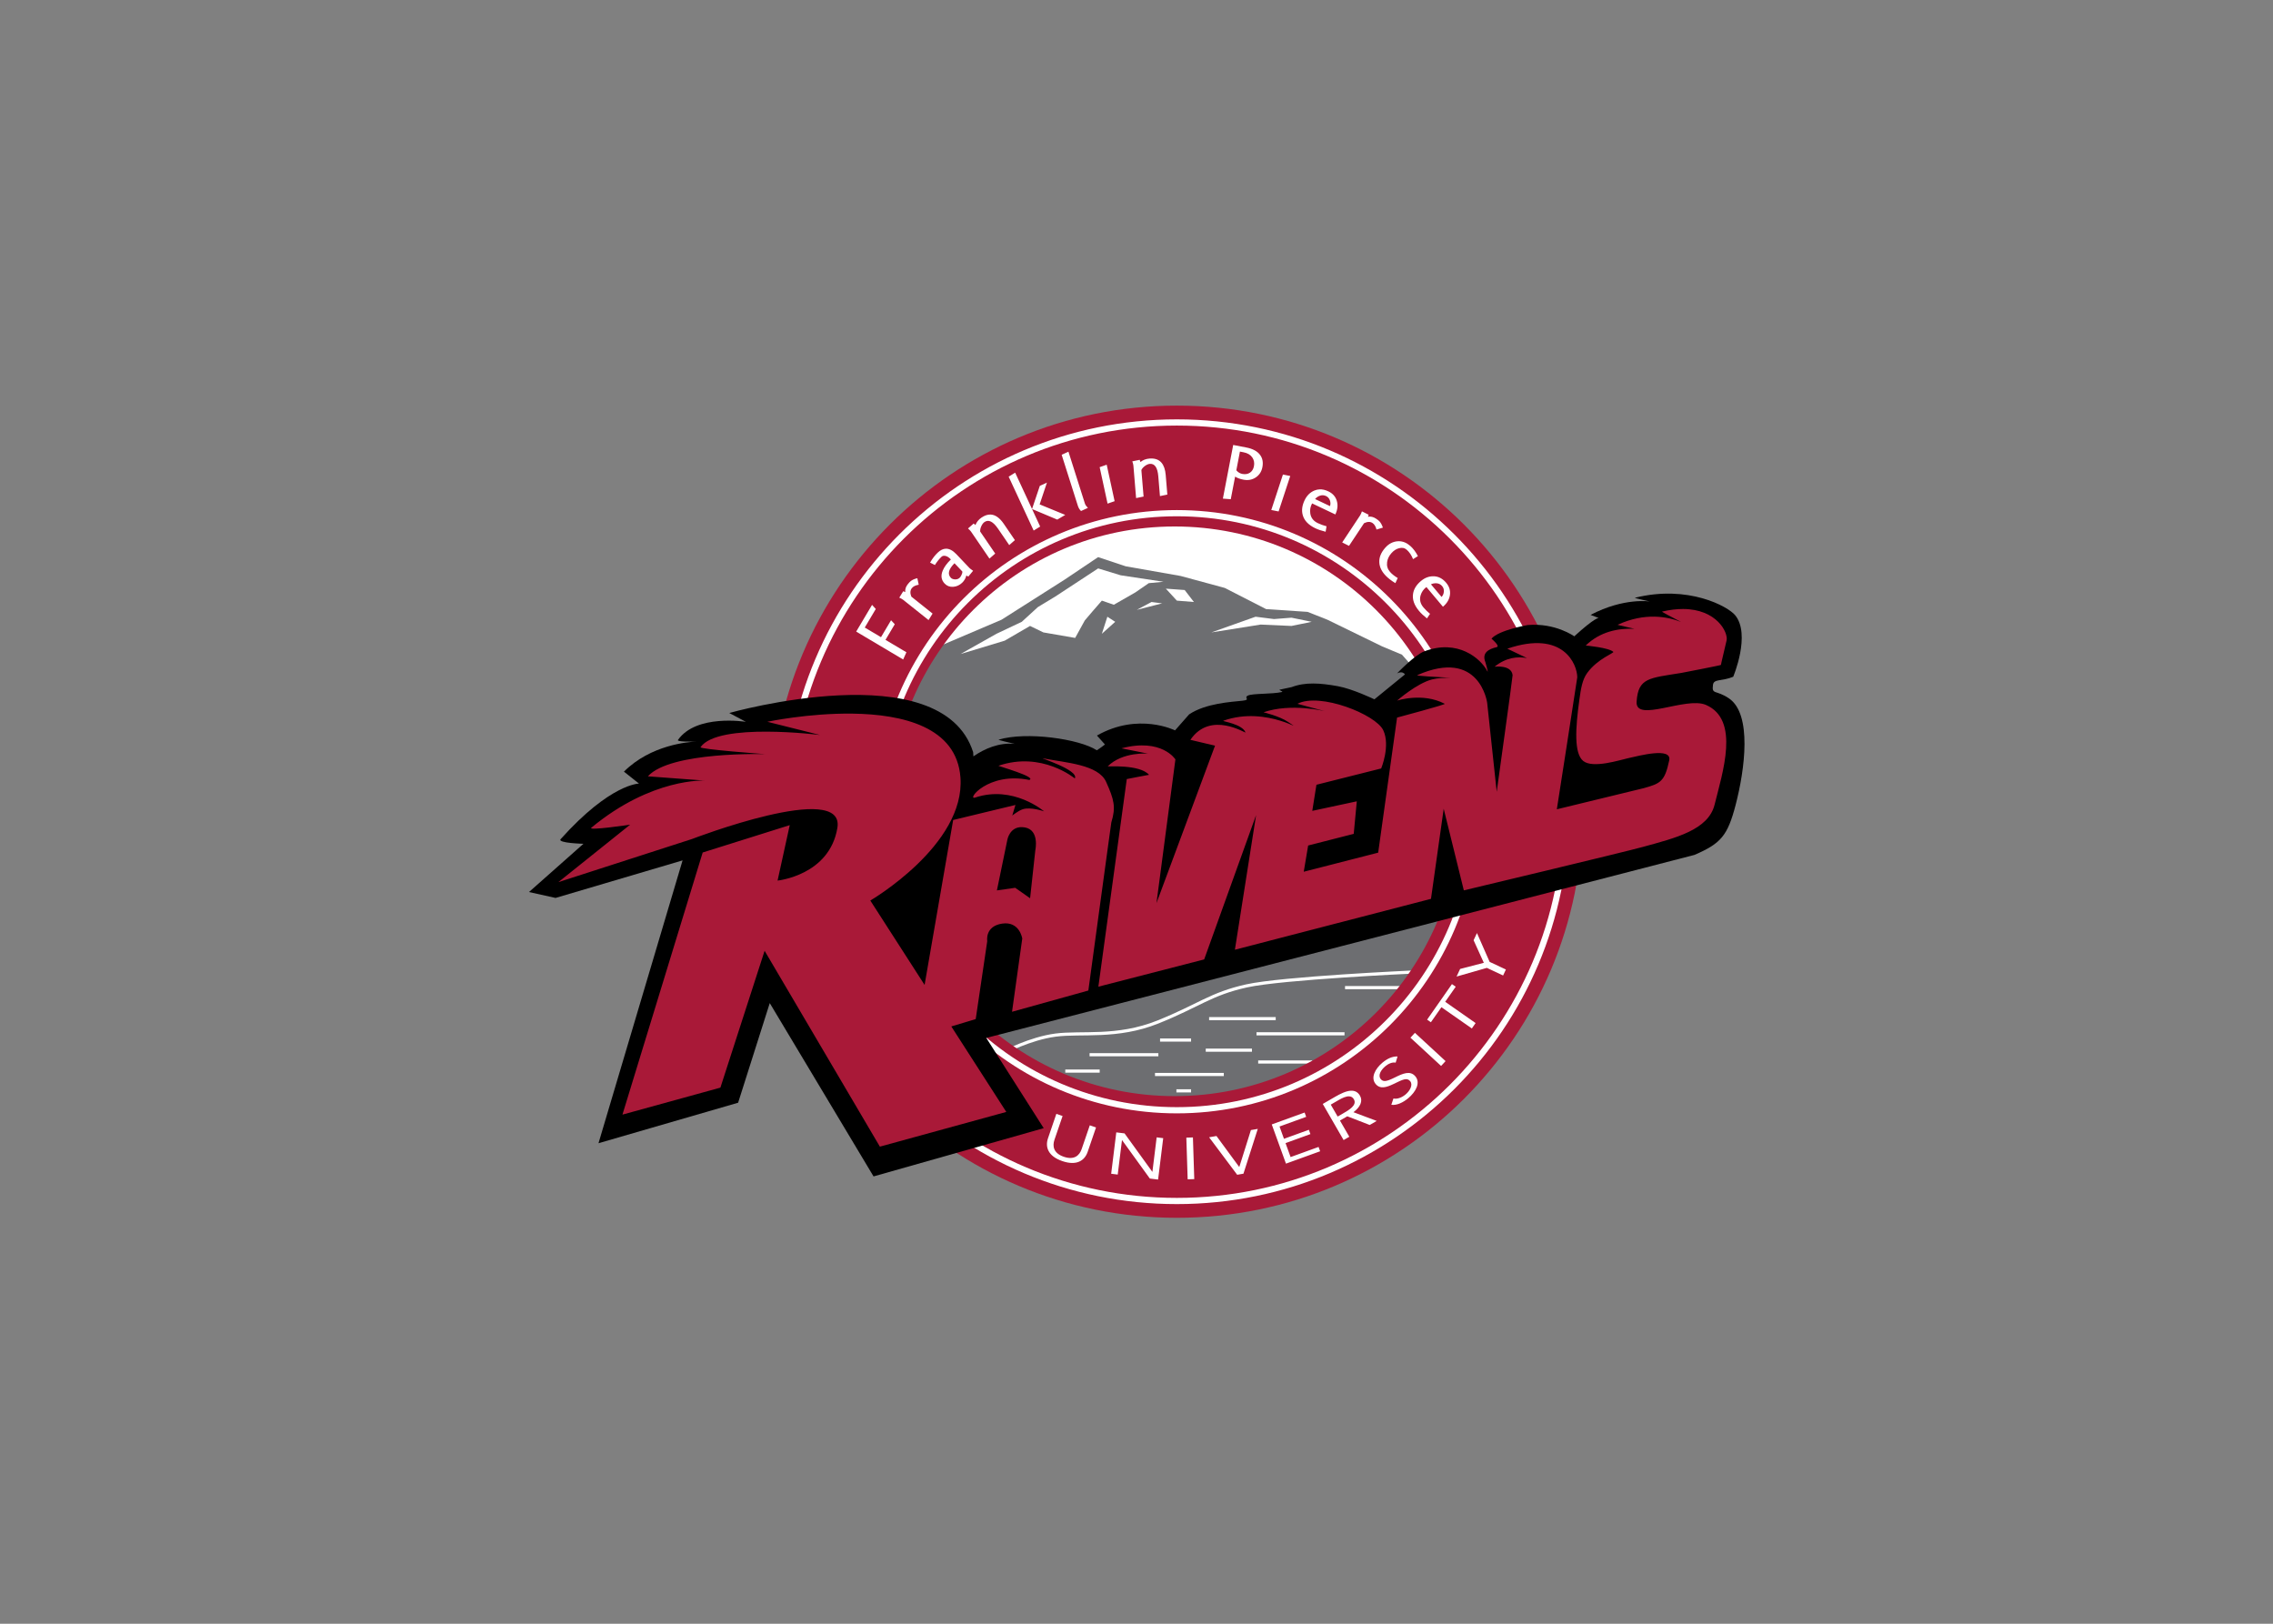 <svg clip-rule="evenodd" fill-rule="evenodd" stroke-miterlimit="3.864" viewBox="0 0 560 400" xmlns="http://www.w3.org/2000/svg"><rect x="0" y="0" width="560" height="400" fill="#808080" stroke="none"/><g transform="matrix(.704 0 0 -.704 130.318 299.997)"><path d="m330.893 141.801c0-57.436-46.564-104-104.001-104-57.439 0-104.001 46.563-104.001 104 0 57.439 46.562 104.001 104.001 104.001 57.437 0 104.001-46.562 104.001-104.001" fill="#fff" fill-rule="nonzero"/><path d="m248.992 67.269-14.689 9.867-27.566 17.518-31.364 13.363-9.734 16.604-2.859 14.993 43.666 22.205 77.23-5.682 88.07-18.734 16.176-20.598-6.023-6.862-8.664-3.613-23.957-11.676-8.668-3.43-18.122-1.203-18.113-9.271-19.324-5.237-23.961-4.213-12.096-4.031zm156.311 130.521s-73.788 5.043-111.051 12.346c-30.61 6.001-77.328 19.654-77.328 19.654l-24.17 40.279 16.113 15.364s13.367 11.611 50.371 18.143c21.341 3.767 46.836 3.014 73.036-8.057 21.788-9.203 35.522-24.543 45.951-36.504 29.06-33.321 27.082-61.226 27.082-61.226z" fill="#6d6e71" fill-rule="nonzero" transform="matrix(.8 0 0 -.8 0 285.002)"/><path d="m285.592 80.545h19.943m-73.822-36.115h-5.128m-26.85 6.905h-12.04m44.018 10.859h-10.853m-.592-5.137h-24.075m46.972-6.902h-24.076m33.929 8.494h-16.17m18.354-4.129h18.942m-19.532 9.856h30.801m-47.384 5.31h23.305m47.819 16.303s-45.516-2.072-58.03-4.846c-12.51-2.771-16.769-6.914-31.034-12.637-14.268-5.722-26.79-3.398-35.794-4.58-9.002-1.181-18.237-6.121-18.237-6.121" fill="none" stroke="#fff" stroke-width="1.1"/><g fill-rule="nonzero"><path d="m248.992 72.214-18.721 12.281-7.643 4.633-7.043 6.441-11.078 5.237-15.705 8.849 19.318-5.84 11.076-6.439 5.838 2.83 13.906 2.406 4.211-7.644 3.436-4.034 4.031-4.632 5.236 1.804 9.452-5.42 5.836-4.031 6.441-.599-18.719-2.831-9.873-3.011zm29.615 8.849 4.817 5.239 7.461.601-4.033-5.234zm-6.261 5.84-6.438 3.43 11.076-2.828-4.639-.602zm-19.321 6.44-2.406 7.463 5.836-5.237zm64.831 0-19.324 6.863 21.553-3.431 13.482.601 8.85-1.806-8.85-1.807-7.646.601z" fill="#fff" transform="matrix(.8 0 0 -.8 0 285.002)"/><path d="m170.021 165.832c.702-.142 1.182-.217 1.207-.162-.404.068-.806.123-1.207.162" fill="#231f20"/><path d="m126.301 142.241c0-55.046 44.622-99.667 99.669-99.667 55.042 0 99.667 44.621 99.667 99.667s-44.625 99.665-99.667 99.665c-55.047 0-99.669-44.619-99.669-99.665zm-41.653-.144c0 78.481 63.616 142.102 142.091 142.102 78.483 0 142.101-63.617 142.101-142.102-.01-78.483-63.62-142.101-142.111-142.101-78.471 0-142.091 63.618-142.091 142.091" fill="#a91938"/><path d="m308.073 18.213-4.514 23.472 3.447.261 1.905-9.894c.876.598 2.103 1.047 3.679 1.351 1.993.384 3.773.053 5.34-.984 1.568-1.04 2.539-2.529 2.91-4.469.415-2.147.076-3.942-1.015-5.385-1.189-1.624-3.221-2.708-6.092-3.26l-5.66-1.091zm2.941 2.897 1.592.307c1.757.338 3.043 1.108 3.859 2.31.725 1.106.952 2.371.678 3.793-.244 1.268-.826 2.209-1.75 2.822-.923.613-2.043.793-3.361.539-.984-.19-1.848-.717-2.592-1.584zm-75.013.045-2.966 1.357 7.068 22.264c.303.954.77 1.73 1.402 2.33l3.008-1.367c-.69-.691-1.127-1.329-1.31-1.906zm36.202 2.973c-.256.001-.519.012-.789.035-1.522.126-2.827.629-3.918 1.511-.08-.337-.186-.656-.319-.963l-3.234.665c.279.796.438 1.431.476 1.902l1.178 14.17 3.274-.668-.965-11.613c.315-.659.846-1.258 1.593-1.797.749-.538 1.454-.835 2.108-.889 2.154-.178 3.388 1.65 3.705 5.481l.719 8.619 3.232-.664-.711-8.578c-.403-4.823-2.518-7.226-6.349-7.211zm-19.467 2.724-3.081 1.072 3.459 15.95 3.084-1.071zm-40.042 3.477-2.846 1.756 10.94 23.57 2.841-1.756-3.556-7.668 11.035 4.633 3.488-2.055-11.195-4.602 3.195-9.541-3.119 1.448-3.406 10.115zm117.131.82-5.096 15.514 3.202.635 5.097-15.514zm15.988 6.49c-.746.039-1.475.204-2.187.494-1.896.775-3.341 2.197-4.323 4.266-1.098 2.309-1.37 4.452-.824 6.432.65 2.436 2.494 4.379 5.539 5.826 1.189.565 2.687 1.071 4.487 1.518.177-1.054.309-1.853.394-2.397-1.327-.339-2.597-.797-3.81-1.373-1.927-.916-3.029-2.342-3.301-4.279-.22-1.505.046-2.952.795-4.346l10.172 4.83c.981-2.067 1.198-4.041.646-5.92-.55-1.879-1.786-3.276-3.713-4.191-1.339-.636-2.631-.924-3.875-.86zm1.598 2.575c.433.031.864.148 1.293.351.786.374 1.339.994 1.656 1.858.318.865.338 1.713.059 2.543l-6.531-3.102c.601-.709 1.338-1.203 2.216-1.486.439-.142.874-.196 1.307-.164zm16.97 7.044c-.274.797-.548 1.402-.824 1.818l-7.809 11.775 2.985 1.504 6.566-9.906c1.468-.733 2.704-.767 3.715-.098.81.54 1.394 1.496 1.748 2.867l2.791-.845c-.391-1.174-.891-2.088-1.498-2.743-.271-.305-.769-.698-1.494-1.179-1.164-.772-2.339-1.05-3.526-.832.13-.29.227-.582.297-.879l-2.95-1.481zm-162.531 1.39c-1.251-.026-2.549.421-3.895 1.34-1.259.861-2.145 1.947-2.654 3.258-.234-.253-.484-.481-.75-.682l-2.484 2.176c.632.556 1.084 1.031 1.351 1.422l8.024 11.752 2.517-2.197-6.574-9.631c-.054-.732.114-1.516.498-2.354.385-.837.85-1.441 1.395-1.812 1.782-1.218 3.759-.238 5.929 2.939l4.883 7.153 2.483-2.176-4.862-7.123c-1.822-2.668-3.776-4.022-5.861-4.065zm178.751 11.666c-.249-.002-.5.007-.754.032-2.028.195-3.792 1.143-5.285 2.843-1.857 2.115-2.712 4.269-2.568 6.459.117 2.064 1.093 4.025 2.929 5.883 1.099 1.104 2.463 2.146 4.094 3.123.515-1.188.858-1.935 1.026-2.244-1.435-.84-2.569-1.747-3.399-2.719-1.047-1.203-1.465-2.603-1.25-4.203.188-1.411.811-2.721 1.873-3.927 1.008-1.148 2.117-1.872 3.33-2.174 1.318-.385 2.452-.16 3.403.674 1.147 1.008 2.066 2.376 2.756 4.103.982-.64 1.689-1.083 2.119-1.336-.94-1.84-2.056-3.325-3.342-4.455-1.54-1.352-3.184-2.039-4.932-2.059zm-198.271 3.278c-1.183.044-2.345.608-3.491 1.695-1.261 1.196-2.381 2.658-3.357 4.383l2.1 1.062c.855-1.392 1.82-2.596 2.888-3.611.382-.363.889-.499 1.522-.408.815.096 1.66.603 2.529 1.519l.053.057c-1.719 1.67-2.907 3.287-3.561 4.853-.935 2.229-.661 4.128.826 5.694.997 1.051 2.237 1.526 3.721 1.426 1.483-.103 2.8-.696 3.947-1.783.895-.853 1.511-1.907 1.842-3.165.259.159.537.317.834.477l2.106-2.543c-.86-.6-1.372-.986-1.535-1.16l-5.77-6.08c-1.582-1.668-3.134-2.473-4.654-2.416zm3.822 6.361 3.428 3.611c.063.41-.065.93-.377 1.555-.237.515-.501.909-.787 1.182-.534.507-1.207.745-2.016.715-.807-.032-1.424-.266-1.842-.706-1.54-1.622-1.006-3.742 1.594-6.357zm209.732 5.701c-2.049-.084-3.946.609-5.702 2.084-1.953 1.64-3.094 3.479-3.419 5.506-.423 2.485.454 5.021 2.623 7.602.847 1.007 1.995 2.087 3.445 3.242.597-.881 1.048-1.549 1.348-2.008-1.068-.857-2.032-1.802-2.897-2.83-1.371-1.634-1.781-3.388-1.225-5.265.425-1.458 1.271-2.666 2.53-3.624l7.242 8.62c1.756-1.474 2.771-3.182 3.055-5.119.277-1.94-.266-3.726-1.641-5.36-1.524-1.815-3.311-2.764-5.359-2.848zm-225.982.838c-1.206.285-2.164.699-2.869 1.248-.33.243-.764.703-1.307 1.383-.871 1.091-1.244 2.24-1.121 3.449-.281-.156-.569-.285-.865-.385l-1.735 2.811c.769.344 1.349.673 1.739.986l11.068 8.825 1.76-2.838-9.299-7.42c-.603-1.525-.529-2.762.228-3.709.608-.762 1.609-1.259 3.008-1.493zm226.622 2.203c.224-.004.45.009.679.035.915.107 1.682.523 2.29 1.25.558.664.801 1.458.734 2.375-.071.922-.405 1.7-1.004 2.34l-4.65-5.535c.628-.296 1.278-.452 1.951-.465zm-246.432 9.467-6.94 11.684 20.553 12.205 1.414-3.156-9.146-5.434 4.057-6.826-1.627-1.748-4.401 7.405-7.098-4.213 4.821-8.122-1.633-1.794zm264.612 143.541-1.469 3.143 4.475 9.875-10.369 2.689-1.561 3.329 13.254-3.803 7.111 3.33 1.227-2.611-7.117-3.334-5.551-12.617zm-10.938 22.333-10.863 15.539 1.648 1.152 4.608-6.586 13.303 9.299 1.652-2.363-13.309-9.301 4.607-6.586zm-16.203 21.32-1.957 2.121 13.412 12.363 1.957-2.121zm-7.59 10.324c-2.38-.065-4.511.972-6.602 2.707-3.267 2.725-5.238 6.647-2.996 9.332 1.946 2.344 4.677 1.542 7.859-.002 4.022-1.936 5.827-2.936 7.262-1.213 1.333 1.603-.135 4.236-2.039 5.816-1.612 1.34-3.645 2.125-5.291 1.756l-.926 2.752c2.433.35 5.204-1.05 7.369-2.851 3.379-2.813 5.483-6.778 3.165-9.571-2.293-2.751-5.578-1.221-9.063.502-3.578 1.77-5 1.986-6.076.698-1.386-1.66.069-4.047 2.029-5.674 1.343-1.119 2.997-1.822 4.473-1.547zm-20.49 14.99c-2.106.124-4.555 1.349-6.848 2.672l-5.385 3.111 9.119 15.799 2.498-1.445-4.098-7.094 3.215-1.853 9.807 3.797 3.064-1.77-10.18-3.822c3.054-2.265 4.187-4.913 2.862-7.213-.987-1.708-2.417-2.278-4.055-2.182zm-.647 2.461c.821.049 1.529.414 2.022 1.267 1.503 2.613-2.093 4.689-4.862 6.288l-2.23 1.287-3.014-5.221 3.508-2.029c1.527-.879 3.208-1.674 4.576-1.592zm-19.525 7.08-14.373 5.203 6.215 17.15 14.955-5.412-.69-1.89-12.238 4.429-2.213-6.101 10.883-3.948-.679-1.885-10.889 3.946-1.944-5.381 11.654-4.221zm-108.601.584-3.654 10.676c-1.288 3.755-.062 7.823 6.279 9.988 6.334 2.172 9.793-.298 11.074-4.05l3.656-10.674-2.728-.934-3.555 10.383c-.952 2.778-3.216 4.942-7.799 3.377-4.584-1.572-5.048-4.67-4.095-7.455l3.552-10.375zm88.118 6.57-3.008.518-5.066 16.094-.075.012-9.924-13.508-3.218.554 12.273 16.398 2.744-.47 6.273-19.598zm-61.899 1.526-2.236 18.1 2.863.355 1.858-15.035.068.006 12.121 16.768 3.61.446 2.24-18.107-2.865-.352-1.858 15.035-.068-.006-12.119-16.762-3.614-.447zm33.524 2.209-2.883.096.584 18.23 2.886-.092z" fill="#fff" transform="matrix(.8 0 0 -.8 0 285.002)"/></g><path d="m122.271 142.091c0 57.695 46.77 104.471 104.461 104.471 57.697 0 104.461-46.772 104.461-104.471 0-57.696-46.768-104.461-104.461-104.461-57.696 0-104.461 46.769-104.461 104.461zm-31.746 0c0 75.231 60.983 136.212 136.211 136.212 75.231 0 136.211-60.982 136.211-136.212 0-75.229-60.98-136.211-136.211-136.211-75.229 0-136.211 60.984-136.211 136.211z" fill="none" stroke="#fff" stroke-width="2.17"/><path d="m155.521 161.452c3.934 2.73 9.043 4.916 14.499 4.383-2.033.415-5.895 1.404-5.685 1.466 9.735 2.94 28.338.267 34.383-3.705 1.523.934 2.856 2.026 2.856 2.026l-2.796 3.128c14.482 8.229 27.319 1.809 27.319 1.809l4.935 5.596c5.762 3.88 14.775 4.361 18.597 4.773 3.231.35.329.989 1.973 1.809 1.593.795 8.454.459 11.877 1.241.797.183-1.389.686-.672.845 2.349.518 4.102.878 4.102.878 4.772 1.81 9.935 1.44 16.125.329 5.237-.939 12.838-4.607 12.838-4.607l10.698 8.722c-.99 1.416-2.798.326-2.798.326s6.089 6.419 9.544 7.737c11.701 4.455 19.752-2.469 22.054-6.912.59-1.143-.659 3.126-.659 3.127-1.317 3.291 1.151 4.608 3.95 5.265 1.317.328-1.646 2.799-1.809 2.963 2.476 2.992 12.669 4.772 12.669 4.772 9.708.823 16.294-3.95 16.294-3.95 7.408 6.747 8.559 6.419 8.559 6.419l-2.855 1.079c11.74 6.164 20.792 4.682 20.792 4.682s-5.654 1.221-5.268 1.314c18.777 4.641 32.578-3.101 35.056-6.087 5.593-6.749-.66-21.559-.66-21.559-3.949-1.645-6.787-.652-7.076-2.798-.496-3.619.988-1.647 5.598-4.77 8.128-5.516 5.573-24.852 2.304-37.359-2.801-10.698-5.13-13.413-14.38-17.405-.239-.102-247.842-64.041-247.842-64.041l20.101-31.583-59.551-16.884-36.323 60.645-11.072-34.855-48.863-14.171 29.425 98.968-44.451-13.14-9.297 2.07 19.058 16.88s-9.241.227-7.982 1.631c17.426 19.435 27.414 19.435 27.414 19.435l-5.265 4.179c9.408 9.404 22.574 10.411 25.291 10.521-1.662-.037-6.856-.102-6.397.554 6.436 9.205 23.779 6.353 23.779 6.353l-5.807 3.095s74.267 21.064 85.343-13.709c.022-.069.053-.59.092-1.506" fill-rule="nonzero"/><path d="m504.854 89.964c-2.724-.007-5.776.336-9.181 1.133-.283.065 4.255 2.442 8.289 4.527-5.705-2.257-15.7-4.325-27.764 1.266l7.341 1.732c-7.009-.302-14.928 1.186-21.252 7.311 0 0 10.199.928 12.057 2.781.5.5-6.814 2.939-11.404 9.209-2.169 2.959-2.771 6.929-3.431 11.656-1.765 12.591-2.379 23.556 1.671 26.85 4.229 3.438 16.095-.44 19.749-1.234 4.728-1.029 19.136-4.934 17.873.988-1.964 9.314-3.884 10.119-11.102 12.139-.242.064-38.062 9.254-38.062 9.254s8.94-57.269 8.94-57.732c0-5.589-6.025-20.865-30.598-12.518l8.597 4.107c-4.147-.781-9.156-.272-14.166 3.776 0 0 7.378-.967 7.885 3.707.063.592-6.955 51.002-6.955 51.002l-4.174-38.947s-3.243-24.109-30.6-12.055c-.656.289 8.594.814 14.672 1.14-2.674-.036-5.776.09-8.182.715-6.752 1.746-15.303 9.273-15.303 9.273s11.128-3.71 20.861 1.389c.587.305-20.861 6.03-20.861 6.03l-8.266 59.082-32.561 8.346 1.93-11.475 19.936-5.098 1.342-14.229-19.473 4.174 1.816-11.416 28.322-7.131s4.102-9.886.924-16.691c-3.241-6.955-27.818-16.692-37.555-11.592l12.059 3.248s-14.838-3.711-26.893.462c0 0 6.969 1.664 10.66 4.174 9.127 6.199-8.809-7.423-28.277-.465-.655.232 8.345 1.392 9.734 5.102.229.614-15.301-9.738-24.111 3.242l10.779 2.547-25.617 68.86 8.287-62.858s-5.969-9.475-23.588-4.84l11.596 2.321s-11.132-.93-17.619 5.564c-.178.178 13.948-.989 18.08 3.707.042-.06-9.739 1.856-9.739 1.856l-12.43 90.816 46.284-11.93 22.711-63.125-9.27 58.887 85.778-22.256 5.563-39.41 8.808 35.701s69.218-16.509 78.321-19.004c14.37-3.941 28.666-7.415 31.389-18.535 3.395-13.841 11.242-37.097-3.828-43.589-8.739-3.765-30.935 7.969-30.305-1.402.704-10.489 5.437-10.283 19.609-12.588 0 0 17.368-3.34 17.283-3.496-.062-.103 1.761-7.541 2.469-10.697.778-3.521-4.341-13.724-19.051-13.762zm-363.363 45.767c-19.322-.248-37.211 3.561-37.211 3.561l23.059 5.781s-44.68-5.665-52.27 5.326c-.647.933 28.344 3.055 28.344 3.055s-41.528-1.292-51.384 9.699l24.909 1.868s-23.139-1.362-49.655 20.619c-1.721 1.426 16.977-1.334 16.977-1.334l-31.4 25.137 58.403-18.85s67.067-25.803 63.668-4.953c-3.4 20.85-26.172 23.115-26.172 23.115l5.324-24.248-38.082 11.969-35.102 114.651 42.85-11.809 19.34-59.853 50.424 85.663 55.3-15.18-24.057-37.394 10.682-3.22 5.043-34.099s-1.144-6.513 6.514-7.658c7.66-1.142 8.804 6.52 8.804 6.52l-4.478 32.045 33.385-9.297s10.114-74.319 10.072-73.624c2.054-6.613 1.15-9.948-2.283-17.607-3.425-7.659-17.681-8.39-27.627-10.33-2.15-.42 15.887 5.101 13.92 8.787-.009.023-14.384-12.032-33.396-5.541-.303.104 17.057 4.953 13.463 6.211-18.098-3.7-27.596 9.012-23.66 7.7 16.69-5.566 30.139 6.027 30.139 6.027s-5.812-2.033-9.276-.928c-2.012.638-4.636 2.78-4.636 2.78l1.392-4.637-27.242 6.574-12.5 72.136-23.746-36.911s41.598-24.244 39.432-53.822c-1.625-22.151-25.365-27.644-47.264-27.926zm74.288 49.647c.366.015.751.055 1.158.127 6.518 1.144 4.576 9.947 4.576 9.947l-2.287 21.035-6.514-4.574-8.006 1.141 4.575-22.175s1.004-5.727 6.498-5.502z" fill="#a91938" fill-rule="nonzero" transform="matrix(.8 0 0 -.8 0 285.002)"/></g></svg>